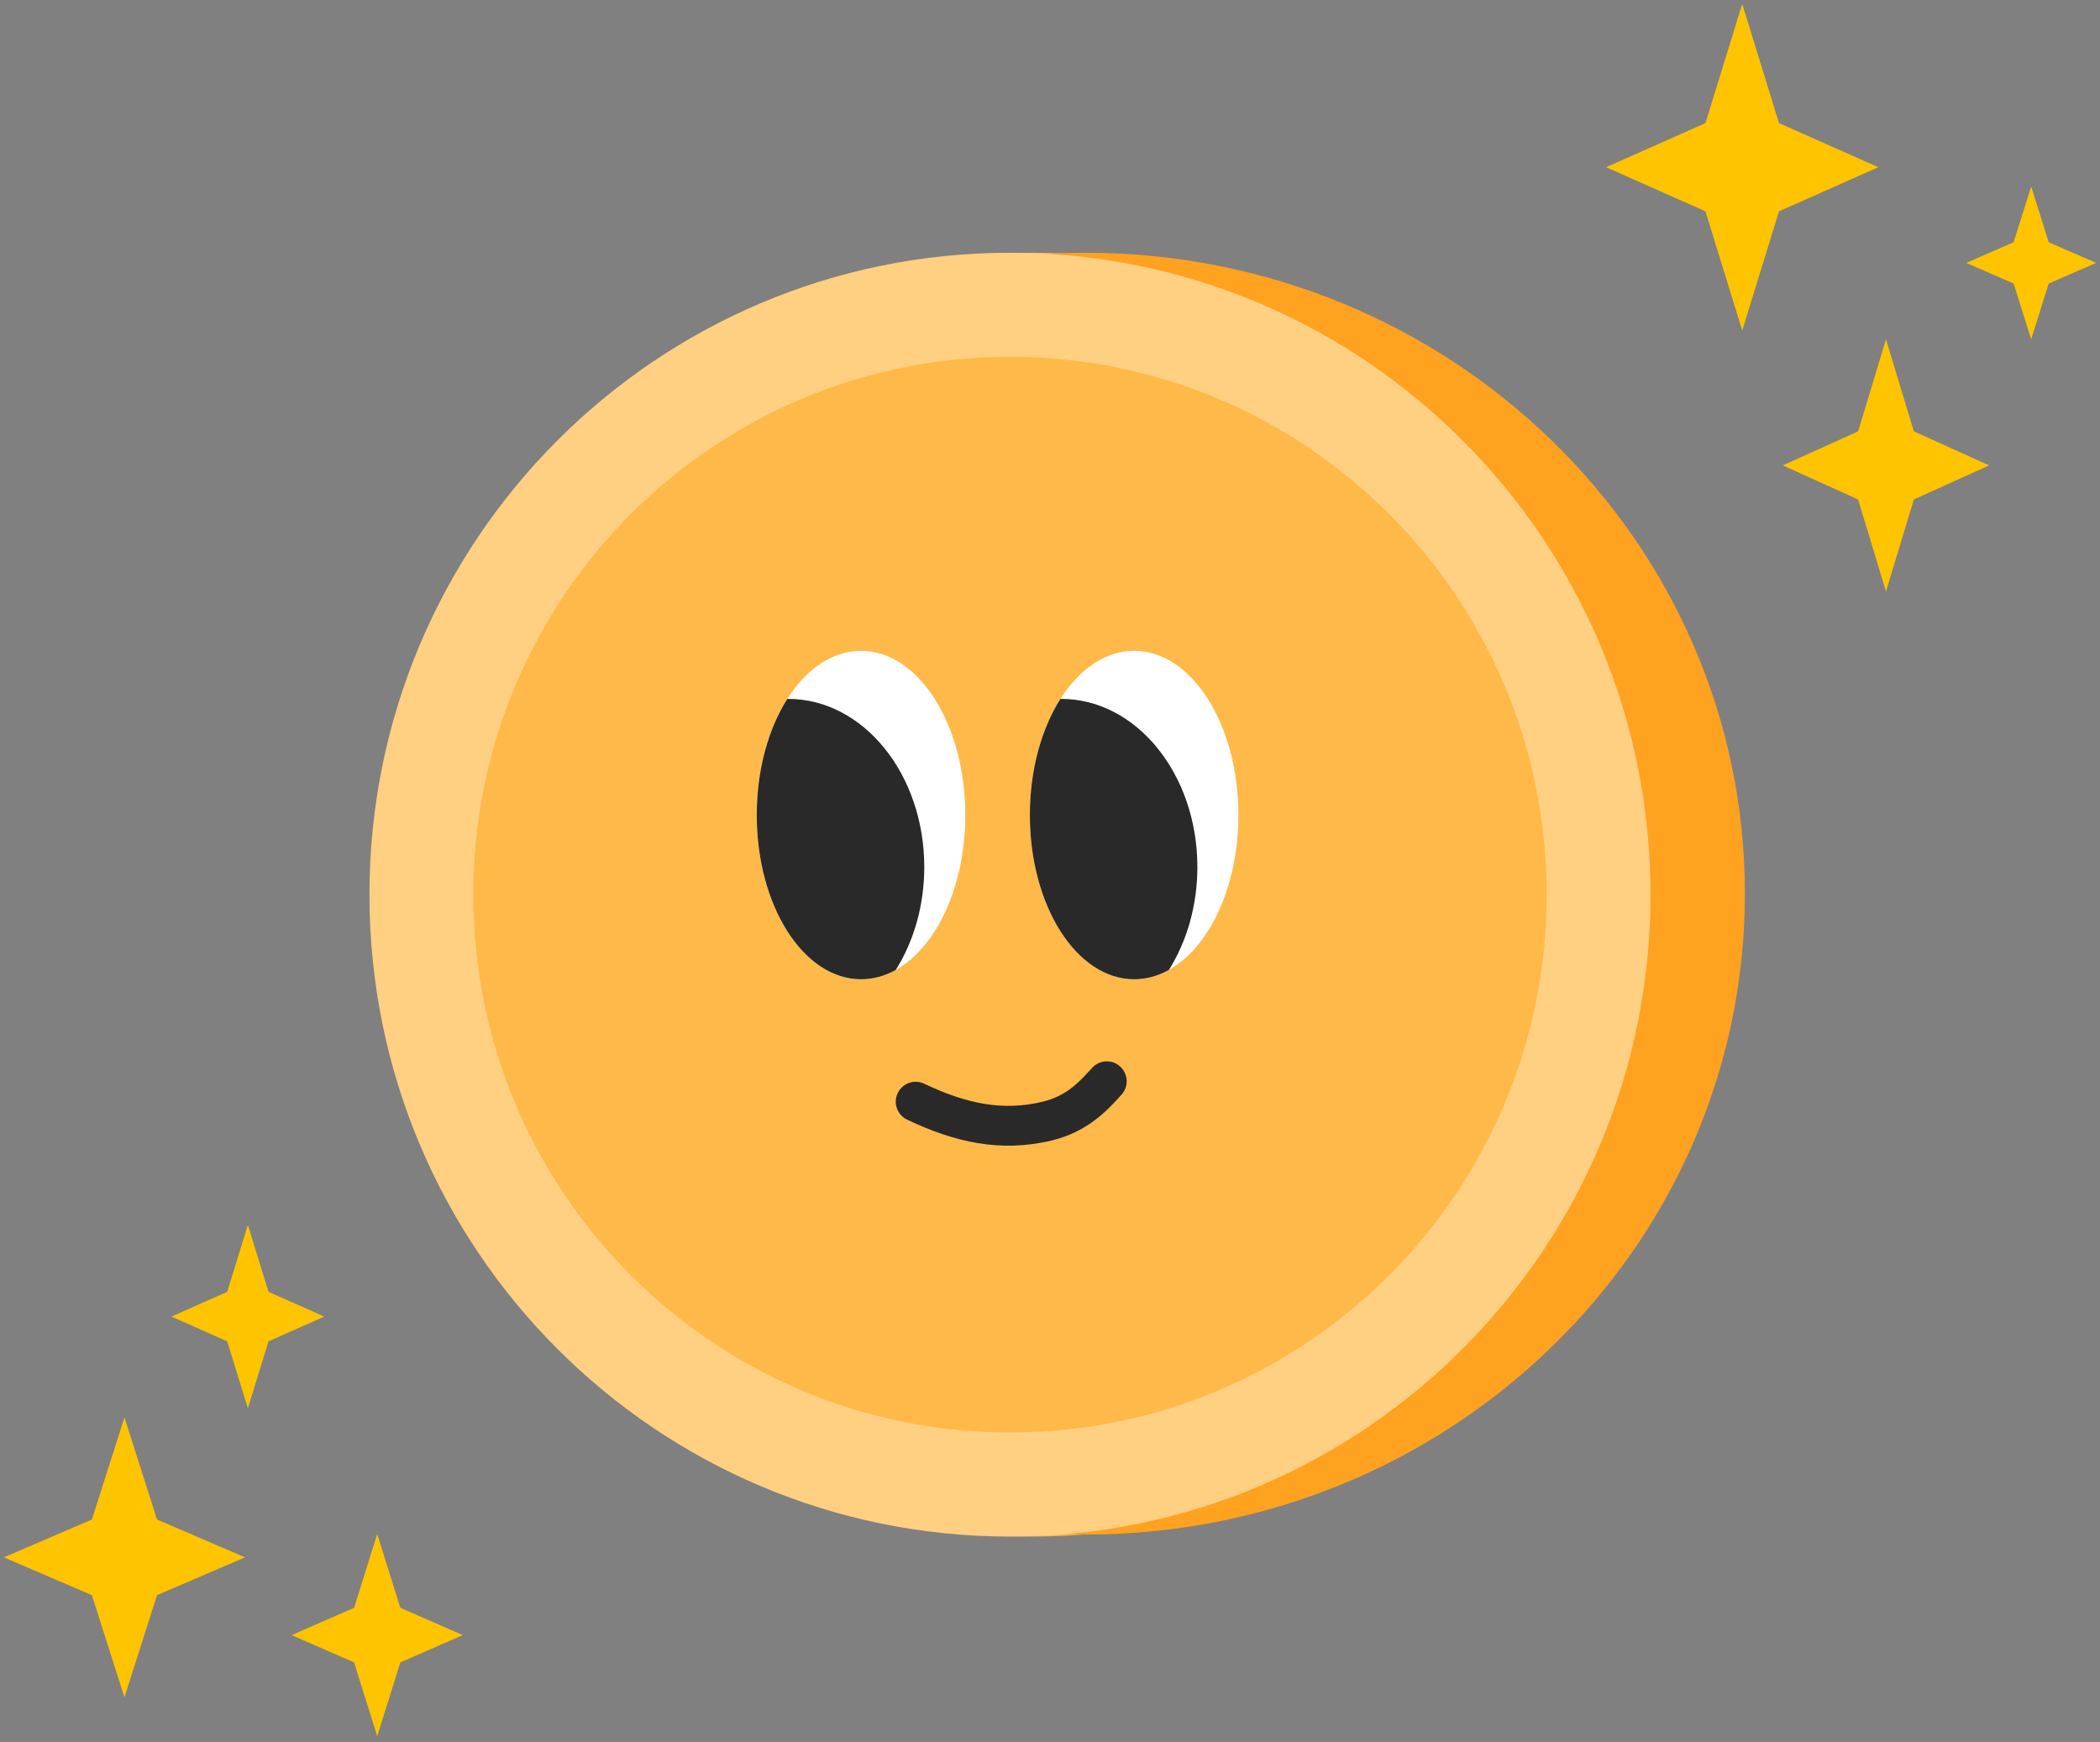 <svg width="270" height="224" viewBox="0 0 270 224" fill="none" xmlns="http://www.w3.org/2000/svg">
  <rect x="0" y="0" width="270" height="224" fill="#808080" stroke="none"/>
  <path d="M214.766 115.039C214.766 160.624 178.037 197.578 132.729 197.578C87.421 197.578 50.692 160.624 50.692 115.039C50.692 69.454 87.421 32.5 132.729 32.5C178.037 32.5 214.766 69.454 214.766 115.039Z" fill="#FFB949"/>
  <path d="M132.504 197.04C176.035 193.558 210.247 158.117 210.247 114.91C210.247 71.703 176.035 36.262 132.504 32.781C134.828 32.595 137.178 32.5 139.551 32.5C186.38 32.5 224.342 69.396 224.342 114.91C224.342 160.424 186.38 197.32 139.551 197.32C137.178 197.32 134.828 197.225 132.504 197.04Z" fill="#FFA220"/>
  <path d="M212.212 115.039C212.212 160.624 175.34 197.578 129.856 197.578C84.372 197.578 47.5 160.624 47.5 115.039C47.5 69.454 84.372 32.5 129.856 32.5C175.34 32.5 212.212 69.454 212.212 115.039ZM60.856 115.039C60.856 153.231 91.749 184.192 129.856 184.192C167.964 184.192 198.856 153.231 198.856 115.039C198.856 76.847 167.964 45.886 129.856 45.886C91.749 45.886 60.856 76.847 60.856 115.039Z" fill="#FFCF82"/>
  <path d="M124.11 104.802C124.11 116.463 118.108 125.916 110.703 125.916C103.299 125.916 97.297 116.463 97.297 104.802C97.297 93.14 103.299 83.687 110.703 83.687C118.108 83.687 124.11 93.14 124.11 104.802Z" fill="white"/>
  <path d="M101.227 89.866C101.258 89.866 101.29 89.866 101.322 89.866C110.994 89.866 118.835 99.545 118.835 111.485C118.835 116.468 117.469 121.057 115.175 124.714C113.776 125.492 112.271 125.916 110.703 125.916C103.299 125.916 97.297 116.463 97.297 104.802C97.297 98.969 98.799 93.688 101.227 89.866Z" fill="#292929"/>
  <path d="M159.223 104.802C159.223 116.463 153.221 125.916 145.817 125.916C138.412 125.916 132.41 116.463 132.41 104.802C132.41 93.14 138.412 83.687 145.817 83.687C153.221 83.687 159.223 93.14 159.223 104.802Z" fill="white"/>
  <path d="M136.34 89.866C136.371 89.866 136.403 89.866 136.435 89.866C146.107 89.866 153.948 99.545 153.948 111.485C153.948 116.468 152.582 121.057 150.288 124.714C148.89 125.492 147.384 125.916 145.817 125.916C138.412 125.916 132.41 116.463 132.41 104.802C132.41 98.969 133.912 93.688 136.34 89.866Z" fill="#292929"/>
  <path fill-rule="evenodd" clip-rule="evenodd" d="M144.044 137.159C145.077 138.121 145.136 139.74 144.175 140.776C144.074 140.885 143.967 141.002 143.854 141.126C142.372 142.75 139.83 145.533 135.242 146.64C128.607 148.24 122.692 146.853 116.631 143.97C115.357 143.364 114.814 141.838 115.419 140.561C116.024 139.284 117.547 138.74 118.821 139.346C124.251 141.929 128.932 142.897 134.047 141.663C137.082 140.932 138.682 139.193 140.142 137.608C140.24 137.501 140.338 137.395 140.435 137.29C141.395 136.255 143.011 136.196 144.044 137.159Z" fill="#292929"/>
  <path d="M224 0.5L228.727 15.828L241.5 21.5L228.727 27.172L224 42.5L219.273 27.172L206.5 21.5L219.273 15.828L224 0.5Z" fill="#FFC400"/>
  <path d="M16 182.248L20.186 195.386L31.5 200.248L20.186 205.11L16 218.248L11.814 205.11L0.5 200.248L11.814 195.386L16 182.248Z" fill="#FFC400"/>
  <path d="M48.5 197.248L51.471 206.737L59.5 210.248L51.471 213.759L48.5 223.248L45.529 213.759L37.5 210.248L45.529 206.737L48.5 197.248Z" fill="#FFC400"/>
  <path d="M31.869 157.5L34.522 166.107L41.693 169.291L34.522 172.476L31.869 181.083L29.215 172.476L22.044 169.291L29.215 166.107L31.869 157.5Z" fill="#FFC400"/>
  <path d="M242.483 43.63L246.065 55.464L255.746 59.843L246.065 64.222L242.483 76.056L238.901 64.222L229.22 59.843L238.901 55.464L242.483 43.63Z" fill="#FFC400"/>
  <path d="M261.15 23.978L263.405 31.15L269.5 33.804L263.405 36.458L261.15 43.63L258.894 36.458L252.799 33.804L258.894 31.15L261.15 23.978Z" fill="#FFC400"/>
</svg>